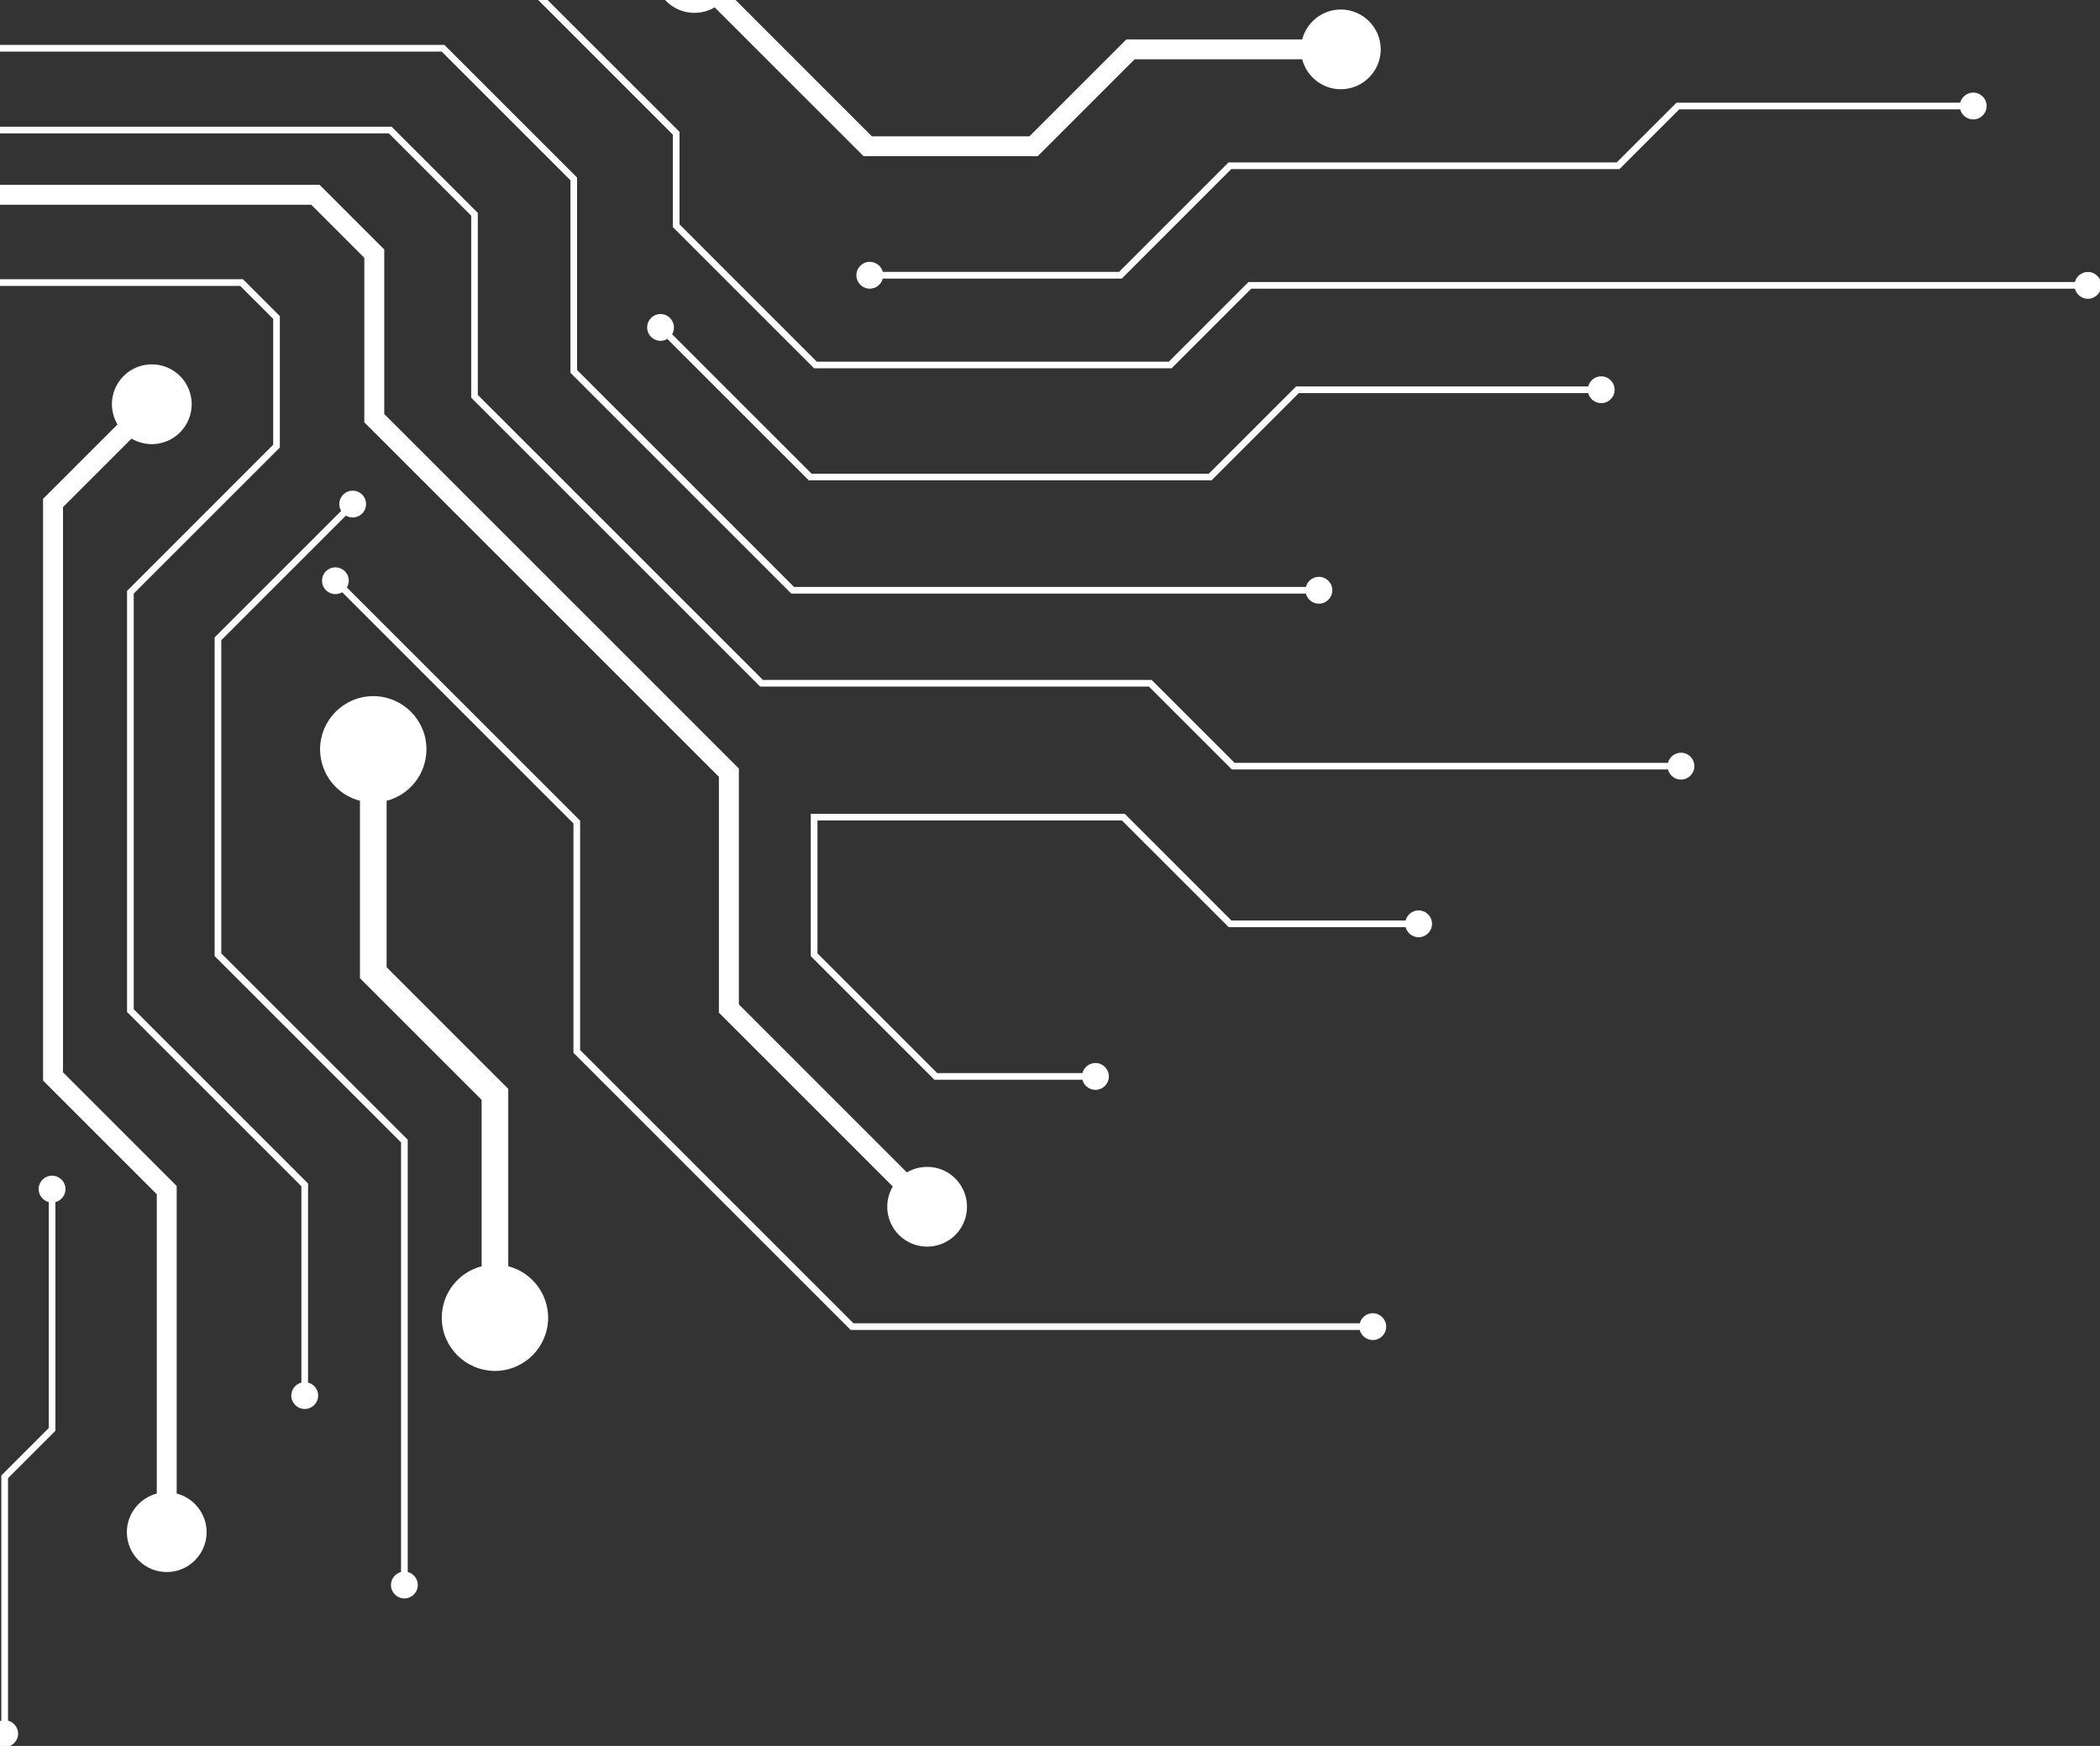 <?xml version="1.0" encoding="UTF-8" standalone="no"?>
<!-- Created with Inkscape (http://www.inkscape.org/) -->

<svg
   width="97.116mm"
   height="80.759mm"
   viewBox="0 0 97.116 80.759"
   version="1.1"
   id="svg1"
   inkscape:version="1.3.1 (9b9bdc1480, 2023-11-25, custom)"
   sodipodi:docname="circuit-white-upper-left-corner.svg"
   xmlns:inkscape="http://www.inkscape.org/namespaces/inkscape"
   xmlns:sodipodi="http://sodipodi.sourceforge.net/DTD/sodipodi-0.dtd"
   xmlns="http://www.w3.org/2000/svg"
   xmlns:svg="http://www.w3.org/2000/svg">
  <rect x="0" y="0" width="97.116" height="80.759" fill="#333333" stroke="none"/>
  <sodipodi:namedview
     id="namedview1"
     pagecolor="#ffffff"
     bordercolor="#000000"
     borderopacity="0.25"
     inkscape:showpageshadow="2"
     inkscape:pageopacity="0.0"
     inkscape:pagecheckerboard="true"
     inkscape:deskcolor="#d1d1d1"
     inkscape:document-units="mm"
     inkscape:zoom="1.4984147"
     inkscape:cx="208.55375"
     inkscape:cy="127.13436"
     inkscape:window-width="1665"
     inkscape:window-height="1041"
     inkscape:window-x="0"
     inkscape:window-y="0"
     inkscape:window-maximized="1"
     inkscape:current-layer="layer1" />
  <defs
     id="defs1">
    <clipPath
       id="f978c87095">
      <path
         d="M 0,0 H 275.445 V 229 H 0 Z m 0,0"
         clip-rule="nonzero"
         id="path197" />
    </clipPath>
  </defs>
  <g
     inkscape:label="Layer 1"
     inkscape:groupmode="layer"
     id="layer1"
     transform="translate(-25.87,-31.329)">
    <g
       clip-path="url(#f978c87095)"
       id="g261"
       transform="matrix(0.353,0,0,0.353,25.87,31.329)">
      <path
         fill="#ffffff"
         d="m 68.824,-4.777 c -0.707,-0.688 -1.777,-0.688 -2.48,0 -0.691,0.707 -0.691,1.777 0,2.484 0.594,0.578 1.453,0.668 2.133,0.262 l 19.672,19.672 v 12.117 l 18.504,18.504 h 46.828 l 10.434,-10.434 h 107.91 c 0.199,0.758 0.887,1.324 1.703,1.324 0.965,0 1.762,-0.789 1.762,-1.758 0,-0.965 -0.789,-1.758 -1.762,-1.758 -0.816,0 -1.504,0.562 -1.703,1.32 H 163.559 L 153.125,47.391 H 107.012 L 89.02,29.395 V 17.277 L 69.09,-2.652 c 0.406,-0.668 0.32,-1.527 -0.266,-2.125 M -5.812,15.281 c -0.965,0 -1.758,0.785 -1.758,1.758 0,0.965 0.789,1.758 1.758,1.758 0.82,0 1.508,-0.566 1.703,-1.32 h 55.051 l 10.789,10.789 v 23.844 l 37.855,37.855 h 50.934 l 10.863,10.863 h 57.133 c 0.195,0.758 0.887,1.324 1.703,1.324 0.965,0 1.758,-0.789 1.758,-1.762 0,-0.965 -0.785,-1.758 -1.758,-1.758 -0.816,0 -1.508,0.566 -1.703,1.324 H 161.738 L 150.875,89.094 H 99.945 L 62.598,51.746 V 27.902 L 51.301,16.602 H -4.109 C -4.305,15.84 -4.992,15.281 -5.812,15.281 Z m 93.59,26.383 c -0.707,-0.688 -1.777,-0.688 -2.484,0 -0.688,0.707 -0.688,1.777 0,2.484 0.598,0.578 1.457,0.672 2.133,0.266 l 18.531,18.527 h 52.762 l 11.434,-11.434 h 37.914 c 0.195,0.758 0.883,1.32 1.703,1.32 0.965,0 1.758,-0.785 1.758,-1.758 0,-0.965 -0.789,-1.758 -1.758,-1.758 -0.82,0 -1.508,0.566 -1.703,1.324 H 169.797 L 158.363,62.07 H 106.324 L 88.055,43.801 c 0.395,-0.68 0.301,-1.531 -0.277,-2.137 z m 26.172,-7.355 c -0.965,0 -1.758,0.785 -1.758,1.758 0,0.965 0.785,1.758 1.758,1.758 0.816,0 1.504,-0.566 1.703,-1.32 h 31.309 l 14.348,-14.352 h 50.855 l 7.828,-7.824 h 36.809 c 0.199,0.758 0.887,1.32 1.703,1.32 0.965,0 1.758,-0.785 1.758,-1.758 0,-0.965 -0.785,-1.758 -1.758,-1.758 -0.816,0 -1.504,0.566 -1.703,1.324 h -37.172 l -7.828,7.824 h -50.855 l -14.348,14.348 h -30.945 c -0.199,-0.758 -0.887,-1.32 -1.703,-1.32 z M 94.676,-7.238 c -2.059,-2.035 -5.336,-2.035 -7.395,0 -2.035,2.062 -2.035,5.336 0,7.398 1.738,1.719 4.34,1.984 6.348,0.805 L 113.137,20.469 h 22.812 L 148.645,7.773 h 21.953 c 0.582,2.25 2.637,3.922 5.059,3.922 2.875,0 5.227,-2.348 5.227,-5.223 0,-2.879 -2.352,-5.227 -5.227,-5.227 -2.43,0 -4.477,1.672 -5.059,3.922 H 147.562 l -12.695,12.695 h -20.645 l -18.742,-18.75 c 1.18,-2.004 0.91,-4.609 -0.805,-6.352 z M -5.812,20.305 c -2.875,0 -5.223,2.348 -5.223,5.223 0,2.879 2.348,5.227 5.223,5.227 2.43,0 4.477,-1.672 5.062,-3.922 h 41.531 l 6.945,6.945 v 21.559 l 46.457,46.457 v 30.902 l 22.777,22.777 c -1.18,2.012 -0.918,4.613 0.805,6.352 2.059,2.035 5.336,2.035 7.395,0 2.035,-2.059 2.035,-5.336 0,-7.395 -1.738,-1.723 -4.34,-1.988 -6.352,-0.805 L 96.797,131.609 V 100.707 L 50.34,54.25 V 32.691 L 41.863,24.215 H -0.75 C -1.336,21.977 -3.383,20.305 -5.812,20.305 Z M 185.848,122.812 c 0.965,0 1.758,-0.789 1.758,-1.758 0,-0.965 -0.785,-1.758 -1.758,-1.758 -0.816,0 -1.504,0.566 -1.703,1.32 h -22.82 l -13.977,-13.98 h -41.129 v 18.652 l 16.199,16.199 h 19.391 c 0.195,0.758 0.883,1.32 1.703,1.32 0.965,0 1.758,-0.785 1.758,-1.758 0,-0.965 -0.789,-1.758 -1.758,-1.758 -0.82,0 -1.508,0.566 -1.703,1.32 h -19.027 l -15.688,-15.688 v -17.414 h 39.891 l 13.984,13.98 h 23.176 c 0.199,0.754 0.887,1.32 1.703,1.32 z M -5.812,35.273 c -0.965,0 -1.758,0.785 -1.758,1.758 0,0.965 0.789,1.758 1.758,1.758 0.82,0 1.508,-0.566 1.703,-1.32 h 35.582 l 4.316,4.312 V 58.277 L 16.645,77.426 v 55.18 l 22.84,22.836 v 25.723 c -0.758,0.195 -1.324,0.887 -1.324,1.703 0,0.965 0.789,1.758 1.762,1.758 0.965,0 1.758,-0.789 1.758,-1.758 0,-0.816 -0.566,-1.508 -1.324,-1.703 V 155.078 L 17.52,132.242 V 77.781 L 36.66,58.641 V 41.422 L 31.832,36.59 H -4.109 c -0.195,-0.75 -0.883,-1.316 -1.703,-1.316 z m 29.398,21.391 c 2.035,-2.059 2.035,-5.336 0,-7.395 -2.059,-2.035 -5.336,-2.035 -7.395,0 -1.723,1.742 -1.984,4.34 -0.805,6.352 l -9.746,9.742 v 76.223 l 14.902,14.902 v 39.219 c -2.25,0.586 -3.922,2.641 -3.922,5.062 0,2.875 2.348,5.223 5.227,5.223 2.875,0 5.223,-2.348 5.223,-5.223 0,-2.43 -1.672,-4.477 -3.922,-5.062 V 155.406 L 8.254,140.512 V 66.453 l 8.977,-8.977 c 2.016,1.18 4.621,0.91 6.355,-0.812 z M 8.582,155.812 c 0,-0.965 -0.789,-1.758 -1.758,-1.758 -0.969,0 -1.762,0.785 -1.762,1.758 0,0.816 0.566,1.504 1.324,1.703 V 187.125 l -6.211,6.211 v 32.125 c -0.754,0.199 -1.32,0.887 -1.32,1.703 0,0.965 0.785,1.758 1.758,1.758 0.965,0 1.758,-0.785 1.758,-1.758 0,-0.816 -0.566,-1.504 -1.32,-1.703 v -31.77 l 6.207,-6.207 v -29.969 c 0.762,-0.199 1.324,-0.887 1.324,-1.703 z M 45.184,74.855 c -0.707,-0.688 -1.777,-0.688 -2.484,0 -0.688,0.707 -0.688,1.777 0,2.484 0.598,0.578 1.457,0.668 2.133,0.266 L 75.125,107.898 v 30.055 l 36.32,36.32 h 66.695 c 0.195,0.754 0.883,1.32 1.703,1.32 0.965,0 1.758,-0.785 1.758,-1.758 0,-0.965 -0.789,-1.758 -1.758,-1.758 -0.82,0 -1.508,0.566 -1.703,1.32 H 111.809 L 76,137.59 V 107.535 L 45.445,76.984 c 0.406,-0.672 0.316,-1.527 -0.262,-2.129 z m 2.262,-7.562 c 0.688,-0.707 0.688,-1.773 0,-2.48 -0.707,-0.691 -1.777,-0.691 -2.484,0 -0.578,0.594 -0.672,1.457 -0.266,2.133 L 28.117,83.523 v 41.754 l 24.422,24.422 v 56.289 c -0.754,0.195 -1.32,0.883 -1.32,1.703 0,0.965 0.789,1.758 1.758,1.758 0.965,0 1.758,-0.789 1.758,-1.758 0,-0.82 -0.562,-1.508 -1.32,-1.703 V 149.344 L 28.988,124.922 V 83.887 L 45.316,67.559 c 0.672,0.406 1.531,0.32 2.129,-0.266 z m 8.426,30.891 c -0.016,-3.859 -3.109,-6.945 -6.969,-6.969 -3.863,0.02 -6.949,3.109 -6.973,6.969 0.02,3.262 2.219,5.973 5.227,6.746 v 23.25 l 15.941,15.941 v 21.805 c -3.008,0.777 -5.207,3.484 -5.227,6.742 0.02,3.859 3.109,6.945 6.973,6.973 3.859,-0.019 6.945,-3.113 6.969,-6.973 -0.02,-3.258 -2.219,-5.969 -5.227,-6.742 v -23.25 l -15.938,-15.941 v -21.805 c 3.004,-0.773 5.207,-3.484 5.223,-6.746 z M -5.812,4.566 c -0.965,0 -1.758,0.785 -1.758,1.758 0,0.965 0.789,1.758 1.758,1.758 0.82,0 1.508,-0.566 1.703,-1.32 H 57.871 L 74.734,23.625 V 48.848 L 103.668,77.781 h 67.414 c 0.195,0.758 0.887,1.324 1.703,1.324 0.965,0 1.758,-0.789 1.758,-1.762 0,-0.965 -0.785,-1.758 -1.758,-1.758 -0.816,0 -1.508,0.566 -1.703,1.324 H 104.027 L 75.602,48.484 V 23.262 l -17.375,-17.375 H -4.109 C -4.305,5.125 -4.992,4.566 -5.812,4.566 Z m 0,0"
         fill-opacity="1"
         fill-rule="nonzero"
         id="path260" />
    </g>
  </g>
</svg>

